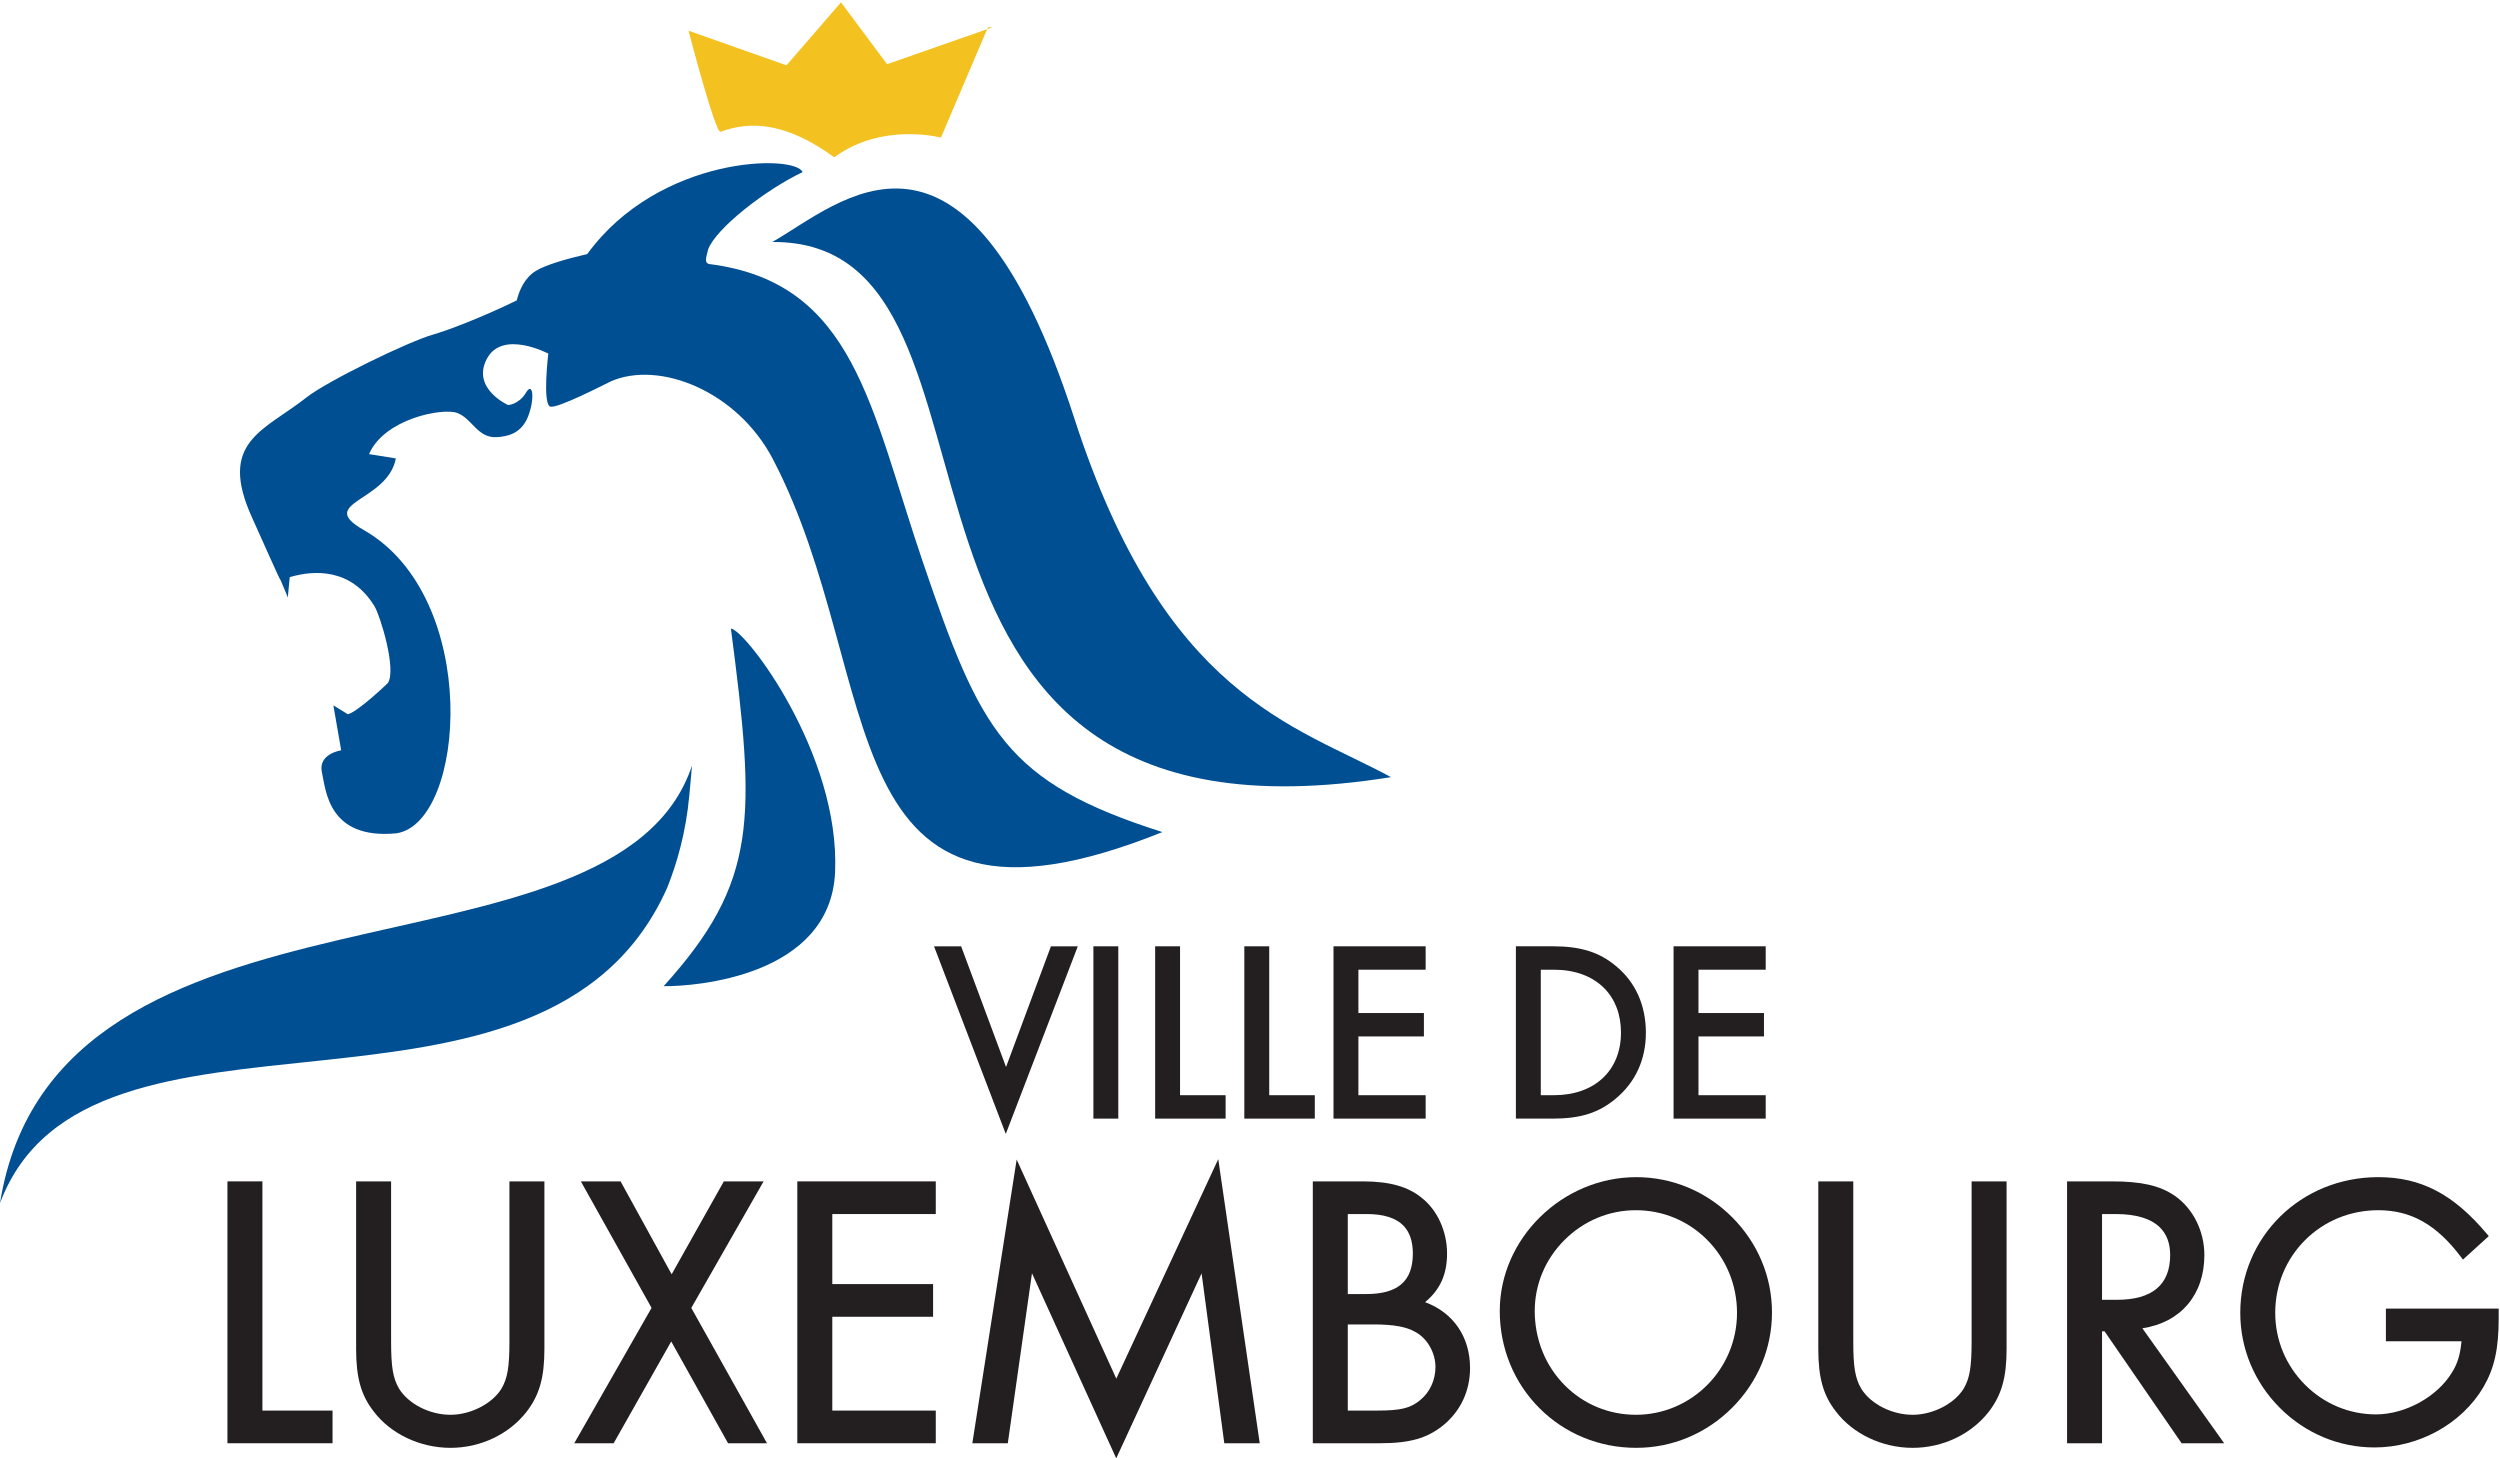 <?xml version="1.0" encoding="UTF-8" standalone="no"?><!DOCTYPE svg PUBLIC "-//W3C//DTD SVG 1.1//EN" "http://www.w3.org/Graphics/SVG/1.1/DTD/svg11.dtd"><svg width="100%" height="100%" viewBox="0 0 312 182" version="1.1" xmlns="http://www.w3.org/2000/svg" xmlns:xlink="http://www.w3.org/1999/xlink" xml:space="preserve" xmlns:serif="http://www.serif.com/" style="fill-rule:evenodd;clip-rule:evenodd;stroke-linejoin:round;stroke-miterlimit:2;"><g><path d="M173.593,96.987c-71.643,11.499 -43.175,-67.054 -77.218,-66.784c8.367,-4.714 24.045,-20.206 37.716,22.047c11.23,34.71 27.457,38.206 39.502,44.737Z" style="fill:#004f93;fill-rule:nonzero;"/><path d="M85.929,3.833l12.221,4.32l6.807,-7.863l5.748,7.72l13.162,-4.608l-0.573,0.007l-5.865,13.761c0,0 -7.326,-1.952 -13.314,2.461c-6.043,-4.395 -10.488,-4.56 -14.187,-3.183c-0.655,0.253 -3.999,-12.615 -3.999,-12.615Z" style="fill:#f3c220;fill-rule:nonzero;"/><path d="M83.254,110.821c1.211,-3.03 2.347,-6.887 2.774,-11.571l0.339,-3.718c-9.576,28.819 -79.43,11.093 -86.367,54.624c11.022,-29.403 67.878,-4.955 83.254,-39.335Z" style="fill:#004f93;fill-rule:nonzero;"/><path d="M91.216,78.44c3.1,23.716 3.418,31.579 -8.395,44.635c3.836,0.046 20.836,-1.181 21.399,-14.254c0.634,-14.738 -11.151,-30.18 -13.004,-30.381Z" style="fill:#004f93;fill-rule:nonzero;"/><path d="M145.069,103.844c-19.605,-6.23 -22.695,-12.581 -29.862,-33.598c-6.594,-19.337 -8.516,-34.98 -26.656,-37.288c-0.825,-0.105 -0.258,-1.283 -0.188,-1.804c0.936,-2.613 7.162,-7.479 11.8,-9.669c-0.876,-2.251 -17.877,-2.131 -26.874,10.222c-2.458,0.571 -5.135,1.319 -6.402,2.094c-1.414,0.86 -2.078,2.419 -2.394,3.69c-4.393,2.145 -8.69,3.765 -10.352,4.234c-3.224,0.912 -13.307,5.843 -15.88,7.868c-5.338,4.207 -11.139,5.518 -6.78,15.056c1.442,3.162 3.458,7.803 3.546,7.768c0.566,1.302 0.891,2.159 0.891,2.159l0.239,-2.547c3.078,-0.908 7.684,-1.121 10.58,3.636c0.727,1.195 2.788,7.941 1.66,9.589c0,0 -3.687,3.552 -4.984,3.89l-1.808,-1.116l0.974,5.613c0,0 -2.931,0.422 -2.401,2.763c0.488,2.158 0.749,8.408 9.288,7.596c8.671,-1.283 10.664,-29.47 -4.096,-37.869c-6.028,-3.43 3.027,-3.507 4.032,-8.92l-3.345,-0.538c1.908,-4.414 9.15,-5.8 10.992,-5.139c1.84,0.665 2.546,3.144 4.895,3.025c1.341,-0.069 3.129,-0.401 3.978,-2.628c0.85,-2.228 0.579,-4.374 -0.29,-2.909c-0.868,1.456 -2.221,1.532 -2.221,1.532c0,0 -4.592,-2.059 -2.66,-5.757c1.929,-3.703 7.676,-0.667 7.676,-0.667c0,0 -0.723,6.042 0.193,6.595c0.712,0.434 7.208,-2.95 7.615,-3.131c6.017,-2.633 15.758,1.168 20.221,9.707c14.378,27.508 6.24,63.565 48.613,46.543Z" style="fill:#004f93;fill-rule:nonzero;"/><path d="M125.16,140.567l0.362,0.947l0.363,-0.947l8.423,-21.941l0.202,-0.528l-0.566,0l-2.517,0l-0.27,0l-0.094,0.253l-5.509,14.809l-5.51,-14.809l-0.094,-0.253l-0.27,0l-2.548,0l-0.566,0l0.203,0.527l8.391,21.942Z" style="fill:#231f20;fill-rule:nonzero;"/><path d="M139.175,139.604l0.388,0l0,-0.389l0,-20.728l0,-0.389l-0.388,0l-2.331,0l-0.388,0l0,21.506l2.719,0Z" style="fill:#231f20;fill-rule:nonzero;"/><path d="M152.568,139.604l0.389,0l0,-0.389l0,-2.144l0,-0.389l-0.389,0l-5.298,0l0,-18.195l0,-0.389l-0.389,0l-2.33,0l-0.389,0l0,21.506l8.406,0Z" style="fill:#231f20;fill-rule:nonzero;"/><path d="M164.087,139.215l0,-2.144l0,-0.389l-0.389,0l-5.299,0l0,-18.195l0,-0.389l-0.387,0l-2.331,0l-0.389,0l0,21.506l8.795,0l0,-0.389Z" style="fill:#231f20;fill-rule:nonzero;"/><path d="M177.532,139.604l0.389,0l0,-0.389l0,-2.144l0,-0.389l-0.389,0l-8.003,0l0,-7.334l8.174,0l0,-0.388l0,-2.145l0,-0.388l-0.389,0l-7.785,0l0,-5.408l8.392,0l0,-0.388l0,-2.144l0,-0.389l-0.389,0l-10.721,0l-0.389,0l0,21.506l11.11,0Z" style="fill:#231f20;fill-rule:nonzero;"/><path d="M193.922,136.682l-1.631,0l0,-15.663l1.631,0c2.602,0 4.767,0.791 6.264,2.286c1.381,1.382 2.112,3.305 2.112,5.562c0,4.748 -3.288,7.815 -8.376,7.815Zm-0.124,2.922c3.446,0 5.715,-0.719 7.832,-2.483c2.47,-2.047 3.775,-4.891 3.775,-8.223c0,-3.433 -1.284,-6.309 -3.715,-8.317c-2.06,-1.74 -4.413,-2.483 -7.861,-2.483l-4.258,0l-0.388,0l0,21.506l4.615,0Z" style="fill:#231f20;fill-rule:nonzero;"/><path d="M219.972,139.604l0.388,0l0,-0.389l0,-2.144l0,-0.389l-0.388,0l-8.002,0l0,-7.334l8.173,0l0,-0.388l0,-2.145l0,-0.388l-0.388,0l-7.785,0l0,-5.408l8.39,0l0,-0.388l0,-2.144l0,-0.389l-0.388,0l-10.722,0l-0.389,0l0,21.506l11.111,0Z" style="fill:#231f20;fill-rule:nonzero;"/><path d="M32.749,176.04l0,-28.216l0,-0.389l-0.389,0l-3.588,0l-0.388,0l0,32.682l13.118,0l0,-0.388l0,-3.301l0,-0.388l-0.389,0l-8.364,0Z" style="fill:#231f20;fill-rule:nonzero;"/><path d="M63.965,147.435l-0.388,0l0,19.952c0,3.236 -0.234,4.62 -0.999,5.926c-1.164,1.882 -3.842,3.252 -6.361,3.252c-2.589,0 -5.226,-1.34 -6.414,-3.26c-0.76,-1.298 -0.994,-2.682 -0.994,-5.918l0,-19.563l0,-0.389l-0.389,0l-3.587,0l-0.389,0l0,20.909c0,3.594 0.613,5.78 2.187,7.797c2.116,2.805 5.79,4.55 9.586,4.55c3.773,0 7.339,-1.701 9.539,-4.552c1.574,-2.064 2.186,-4.25 2.186,-7.795l0,-20.52l0,-0.389l-0.389,0l-3.588,0Z" style="fill:#231f20;fill-rule:nonzero;"/><path d="M86.274,163.228l8.692,-15.212l0.332,-0.581l-0.669,0l-4.066,0l-0.228,0l-0.111,0.198l-6.401,11.397l-6.265,-11.394l-0.11,-0.201l-0.23,0l-4.066,0l-0.662,0l0.323,0.578l8.503,15.211l-9.314,16.312l-0.333,0.581l4.915,0l0.111,-0.198l7.074,-12.504l6.982,12.502l0.111,0.2l4.86,0l-0.323,-0.578l-9.125,-16.311Z" style="fill:#231f20;fill-rule:nonzero;"/><path d="M99.893,147.435l-0.389,0l0,32.682l17.281,0l0,-0.388l0,-3.301l0,-0.388l-0.389,0l-12.526,0l0,-11.708l12.579,0l0,-0.389l0,-3.3l0,-0.389l-0.388,0l-12.191,0l0,-8.741l12.915,0l0,-0.389l0,-3.3l0,-0.389l-0.389,0l-16.503,0Z" style="fill:#231f20;fill-rule:nonzero;"/><path d="M152.226,145.95l-0.188,-1.289l-0.55,1.181l-12.175,26.211l-11.896,-26.16l-0.537,-1.182l-0.2,1.283l-5.262,33.673l-0.07,0.45l4.427,0l0.047,-0.334l2.97,-20.878l10.163,22.324l0.352,0.771l0.355,-0.77l10.297,-22.317l2.788,20.867l0.046,0.337l4.425,0l-0.066,-0.446l-4.926,-33.721Z" style="fill:#231f20;fill-rule:nonzero;"/><path d="M179.146,170.592c0,1.645 -0.698,3.156 -1.914,4.148c-1.227,1.008 -2.427,1.3 -5.351,1.3l-3.677,0l0,-10.751l3.198,0c2.53,0 4.103,0.285 5.26,0.952c1.465,0.8 2.484,2.588 2.484,4.351Zm-8.652,-9.094l-2.29,0l0,-9.985l2.386,0c2.065,0 3.588,0.475 4.525,1.412c0.802,0.803 1.208,1.983 1.208,3.508c0,3.455 -1.851,5.065 -5.829,5.065Zm7.358,1.011c1.881,-1.562 2.741,-3.463 2.741,-6.076c0,-2.733 -1.193,-5.379 -3.114,-6.905c-1.745,-1.446 -4.048,-2.093 -7.463,-2.093l-5.787,0l-0.39,0l0,32.682l8.329,0c3.765,0 5.918,-0.607 7.945,-2.239c2.16,-1.758 3.35,-4.295 3.35,-7.142c0,-3.897 -2.083,-6.922 -5.611,-8.227Z" style="fill:#231f20;fill-rule:nonzero;"/><path d="M204.156,151.035c3.353,0 6.502,1.303 8.87,3.672c2.42,2.419 3.753,5.666 3.753,9.14c0,7.013 -5.663,12.718 -12.623,12.718c-3.351,0 -6.491,-1.294 -8.841,-3.645c-2.438,-2.436 -3.78,-5.744 -3.78,-9.312c0,-3.317 1.317,-6.459 3.707,-8.849c2.402,-2.402 5.568,-3.724 8.914,-3.724Zm0.049,-4.126c-9.233,0 -17.035,7.647 -17.035,16.699c0,4.631 1.763,8.943 4.963,12.143c3.184,3.186 7.471,4.94 12.072,4.94c4.491,0 8.74,-1.776 11.963,-4.999c3.209,-3.208 4.976,-7.432 4.976,-11.893c0,-4.46 -1.767,-8.683 -4.975,-11.891c-3.224,-3.224 -7.473,-4.999 -11.964,-4.999Z" style="fill:#231f20;fill-rule:nonzero;"/><path d="M246.446,147.435l-0.389,0l0,19.952c0,3.236 -0.233,4.62 -0.998,5.926c-1.165,1.882 -3.842,3.252 -6.362,3.252c-2.589,0 -5.225,-1.34 -6.414,-3.26c-0.761,-1.298 -0.994,-2.682 -0.994,-5.918l0,-19.563l0,-0.389l-0.389,0l-3.587,0l-0.389,0l0,20.909c0,3.594 0.613,5.78 2.187,7.797c2.116,2.805 5.79,4.55 9.586,4.55c3.773,0 7.339,-1.701 9.539,-4.552c1.574,-2.064 2.186,-4.25 2.186,-7.795l0,-20.52l0,-0.389l-0.389,0l-3.587,0Z" style="fill:#231f20;fill-rule:nonzero;"/><path d="M270.837,156.625c0,3.709 -2.235,5.59 -6.644,5.59l-1.859,0l0,-10.702l1.717,0c2.546,0 4.406,0.569 5.529,1.693c0.834,0.834 1.257,1.984 1.257,3.419Zm-3.467,9.147c4.788,-0.729 7.735,-4.176 7.735,-9.147c0,-2.989 -1.419,-5.824 -3.707,-7.4c-1.859,-1.272 -4.14,-1.79 -7.874,-1.79l-5.166,0l-0.388,0l0,32.682l4.364,0l0,-0.388l0,-13.579l0.316,0l9.499,13.799l0.117,0.168l5.309,0l-0.436,-0.614l-9.769,-13.731Z" style="fill:#231f20;fill-rule:nonzero;"/><path d="M311.446,163.316l-13.298,0l-0.388,0l0,4.077l9.434,0c-0.159,1.697 -0.495,2.79 -1.194,3.901c-1.837,3.029 -5.82,5.223 -9.478,5.223c-3.323,0 -6.463,-1.31 -8.843,-3.688c-2.406,-2.406 -3.731,-5.596 -3.731,-8.982c0,-3.455 1.322,-6.678 3.72,-9.076c2.409,-2.41 5.655,-3.736 9.142,-3.736c4.085,0 7.264,1.796 10.309,5.824l0.256,0.34l0.314,-0.286l2.632,-2.392l0.277,-0.252l-0.241,-0.286c-4.173,-4.959 -8.224,-7.074 -13.547,-7.074c-9.66,0 -17.226,7.44 -17.226,16.938c0,4.457 1.758,8.67 4.95,11.863c3.182,3.181 7.371,4.933 11.798,4.933c5.554,0 10.886,-2.947 13.584,-7.51c1.382,-2.368 1.919,-4.783 1.919,-8.616l0,-0.813l0,-0.388l-0.389,0Z" style="fill:#231f20;fill-rule:nonzero;"/></g></svg>